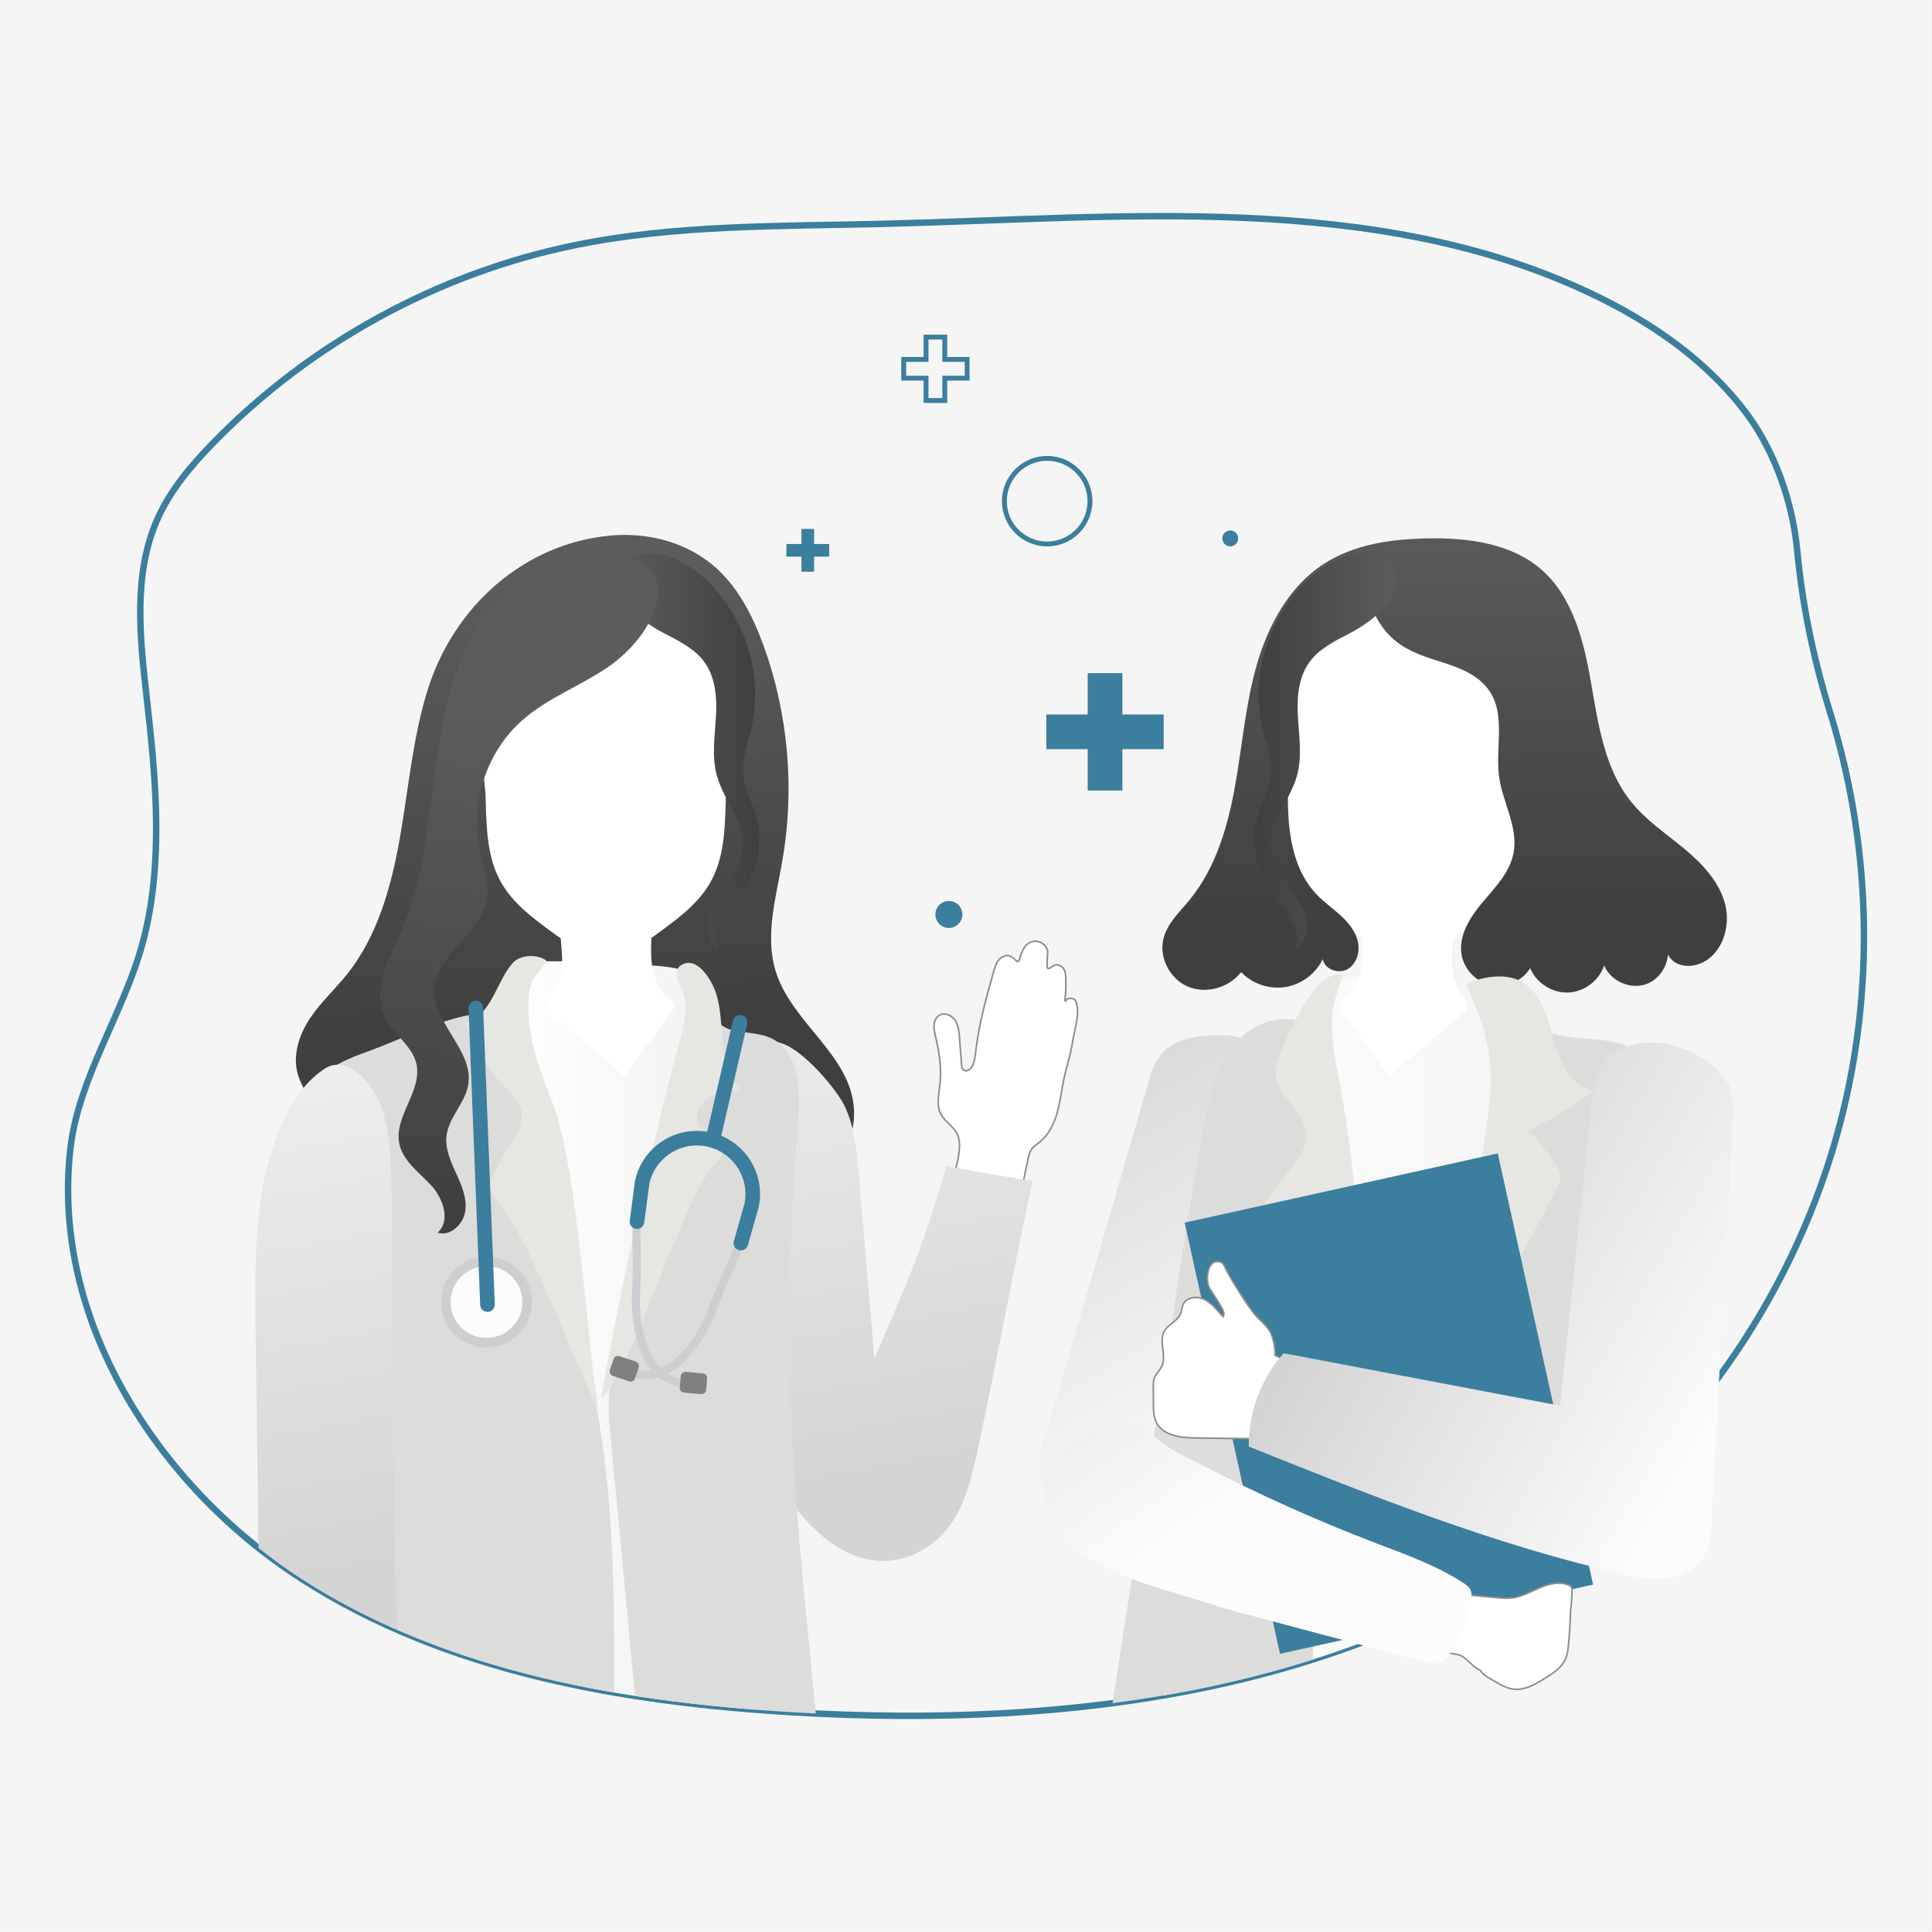 <?xml version="1.0" encoding="utf-8"?>
<!-- Generator: Adobe Illustrator 27.5.0, SVG Export Plug-In . SVG Version: 6.00 Build 0)  -->
<svg version="1.1" xmlns="http://www.w3.org/2000/svg" xmlns:xlink="http://www.w3.org/1999/xlink" x="0px" y="0px"
	 viewBox="0 0 1200 1200" style="enable-background:new 0 0 1200 1200;" xml:space="preserve">
<rect x="0" y="0" width="1200" height="1200" fill="#333333" stroke="none"/>
<g id="Background">
	<rect x="0" y="0" style="fill:#F5F5F5;stroke:#F2F2F2;stroke-miterlimit:10;" width="1200" height="1200"/>
</g>
<g id="Graphic_Elements">
	<g>
		<path style="fill:none;stroke:#3B7E9E;stroke-width:4;stroke-miterlimit:10;" d="M1116.291,342.059
			c3.183,34.041,10.222,67.629,20.364,100.28c24.713,79.563,27.922,165.833,8.416,246.867
			c-24.371,101.247-84.038,193.637-166.297,257.499c-134.501,104.421-315.854,126.92-485.833,116.851
			c-106.591-6.314-215.917-25.16-305.697-82.961C97.466,922.793,31.193,818.752,43.812,712.723
			c5.24-44.032,33.596-84.707,44.945-127.572c13.034-49.229,8.101-101.228,2.355-151.827c-4.247-37.395-8.585-76.928,6.836-111.259
			c7.978-17.761,20.79-32.899,34.367-46.855c60.435-62.124,139.835-105.547,224.748-122.912
			c62.464-12.774,126.787-11.677,190.525-13.24c149.178-3.657,306.155-20.726,440.915,43.362
			c37.417,17.794,72.606,42.12,97.123,75.521C1102.174,280.486,1113.453,311.705,1116.291,342.059z"/>
		<g>
			
				<linearGradient id="SVGID_1_" gradientUnits="userSpaceOnUse" x1="802.04" y1="1025.809" x2="623.762" y2="773.759" gradientTransform="matrix(0.997 0.074 -0.074 0.997 65.246 -169.756)">
				<stop  offset="0" style="stop-color:#FCFCFC"/>
				<stop  offset="1" style="stop-color:#D4D4D4"/>
			</linearGradient>
			<path style="fill:url(#SVGID_1_);" d="M713.009,673.126c1.834-6.312,3.762-12.808,7.894-17.919
				c8.313-10.283,23.079-12.274,36.302-12.237c4.807,0.013,9.769,0.228,14.12,2.273c11.654,5.477,13.912,20.781,14.612,33.638
				c1.233,22.633,2.441,45.594-2.389,67.74c-2.687,12.317-7.196,24.15-11.69,35.929c-15.201,39.846-30.402,79.693-45.603,119.539
				c-3.424,8.975-7.225,18.458-14.987,24.117c-8.33,6.074-19.425,6.43-29.724,5.979c-8.087-0.354-16.339-1.103-23.734-4.395
				c-22.859-10.176-9.792-30.993-4.546-49.046c6.638-22.846,13.277-45.693,19.915-68.539
				C686.455,764.512,699.732,718.819,713.009,673.126z"/>
			<g>
				
					<linearGradient id="SVGID_00000137112201789690144850000010513225158651290791_" gradientUnits="userSpaceOnUse" x1="722.62" y1="828.831" x2="1007.102" y2="828.831">
					<stop  offset="0" style="stop-color:#FFFFFF"/>
					<stop  offset="1" style="stop-color:#F2F2F2"/>
				</linearGradient>
				<path style="fill:url(#SVGID_00000137112201789690144850000010513225158651290791_);" d="M1000.12,706.656
					c-2.786-7.833-6.601-15.466-12.436-21.388c-8.06-8.181-19.347-12.51-27.623-20.472c-11.789-11.342-16.151-28.703-27.686-40.304
					c-14.006-14.086-35.439-16.905-55.197-18.957c-20.964-2.177-46.673-2.143-57.532,15.92c-6.247,10.391-5.578,24.48-13.928,33.27
					c-9.7,10.21-24.428,4.246-34.487,11.776c-10.533,7.885-7.004,27.704-7.515,39.34c-5.11,116.367-12.668,234.007-41.096,347.255
					c93.144-15.993,181.808-48.673,256.155-106.393c2.909-2.259,5.783-4.563,8.635-6.892c1.312-41.68,6.42-83.553,12.842-124.609
					C1005.905,779.055,1012.38,741.129,1000.12,706.656z"/>
			</g>
			<g>
				<path style="fill:#DCDCDA;" d="M1040.128,889.184c7.457-72.213,2.769-145.687-14.041-216.316
					c-1.328-5.58-2.811-11.314-6.29-15.873c-9.608-12.593-28.523-10.699-44.233-12.72c-19.531-2.512-37.852-13.351-49.458-29.259
					c6.264,41.893-0.44,88.917-8.562,130.488c-13.505,69.123-46.714,135.731-42.294,206.021c1.054,16.762,4.257,33.305,7.492,49.786
					c0.206,1.049,0.413,2.099,0.619,3.148c33.673-15.607,65.689-34.677,95.414-57.754
					C1000.958,929.482,1021.48,910.17,1040.128,889.184z"/>
			</g>
			<g>
				<path style="fill:#DCDCDA;" d="M816.456,646.763c-0.022-2.489-0.079-5.111-1.35-7.252c-1.217-2.052-3.38-3.354-5.572-4.297
					c-15.488-6.664-34.173,1.829-44.389,15.243c-10.216,13.414-13.893,30.557-17.009,47.127
					c-4.735,25.175-8.812,50.469-12.836,75.767c-7.652,48.112-15.113,96.255-22.575,144.397c-7.24,46.71-14.479,93.42-21.718,140.13
					c42.426-5.568,84.161-14.346,124.31-27.096C820.419,902.681,816.456,775.112,816.456,646.763z"/>
			</g>
			<path style="fill:#E6E6E3;" d="M827.432,630.753c-0.908,13.983,2.058,27.887,4.612,41.666
				c13.531,72.992,15.847,147.703,12.573,221.866c-12.22-47.324-31.689-92.769-57.517-134.264c-1.749-2.81-3.602-5.955-3.007-9.211
				c0.369-2.019,1.637-3.74,2.87-5.381c5.374-7.154,10.747-14.307,16.121-21.461c3.892-5.181,7.941-10.775,8.312-17.244
				c0.898-15.653-19.465-26.115-19.265-41.792c0.061-4.836,2.149-9.386,4.196-13.768c5.593-11.972,20.488-48.909,37.513-45.867
				C831.797,613.597,828.024,621.649,827.432,630.753z"/>
			<path style="fill:#FFFFFF;" d="M901.825,592.323c-0.521,8.996,0.349,18.867,6.028,25.491c1.602,1.868,3.675,3.725,3.72,6.268
				c0.045,2.536-1.967,4.479-3.806,6.047c-15.033,12.824-30.067,25.648-45.1,38.472c-9.859-13.843-19.718-27.686-29.578-41.529
				c-0.49-0.688-0.998-1.422-1.095-2.284c-0.223-1.986,1.694-3.349,3.225-4.466c6.133-4.475,9.439-12.415,10.589-20.325
				c1.15-7.91,0.443-15.983,0.203-23.991c-0.15-5.02,0.329-10.953,4.297-13.551c2.277-1.491,5.116-1.423,7.781-1.309
				c11.259,0.481,22.518,0.962,33.777,1.443c6.195,0.265,10.318,0.26,10.895,7.476C903.356,577.52,902.255,584.9,901.825,592.323z"
				/>
			<path style="fill:#FFFFFF;" d="M797.905,445.52c-0.114-7.845,0.063-15.678,0.821-23.49c2.202-22.672,10-45.846,26.247-60.076
				c11.506-10.077,26.464-14.84,41.189-14.748c2.832,0.018,5.655,0.21,8.463,0.555c2.807-0.345,5.631-0.538,8.463-0.555
				c14.725-0.092,29.684,4.671,41.189,14.748c16.247,14.23,24.045,37.404,26.247,60.076c0.759,7.812,0.936,15.646,0.821,23.491
				c0.159,15.704-0.15,31.573-2.055,47.116c-0.515,18.277-0.394,37.36-8.512,53.251c-7.209,14.112-19.912,23.627-32.169,32.625
				c-9.849,7.231-20.641,14.761-32.476,14.023c-0.505-0.031-1.008-0.079-1.508-0.14c-0.5,0.061-1.003,0.108-1.508,0.14
				c-11.834,0.737-22.626-6.793-32.476-14.023c-12.258-8.998-24.961-18.514-32.169-32.625c-8.118-15.891-7.997-34.974-8.512-53.251
				C798.055,477.095,797.746,461.225,797.905,445.52z"/>
			
				<linearGradient id="SVGID_00000011018278578131782220000007468536445623675551_" gradientUnits="userSpaceOnUse" x1="896.413" y1="311.816" x2="897.268" y2="575.266">
				<stop  offset="0" style="stop-color:#5C5C5C"/>
				<stop  offset="1" style="stop-color:#3F3F3F"/>
			</linearGradient>
			<path style="fill:url(#SVGID_00000011018278578131782220000007468536445623675551_);" d="M896.67,411.646
				c11.1,3.452,22.638,8.381,28.889,18.182c9.618,15.081,3.109,34.916,5.561,52.635c2.222,16.057,12.029,31.432,8.975,47.352
				c-2.294,11.959-11.355,21.242-19.2,30.555c-7.845,9.313-15.201,20.841-13.043,32.825c1.651,9.169,9.337,16.942,18.487,18.696
				c9.15,1.754,19.166-2.624,24.091-10.532c3.798,9.181,13.637,15.498,23.566,15.129c9.928-0.369,19.272-7.398,22.378-16.836
				c4.054,9.852,16.551,15.256,26.506,11.461c9.955-3.795,15.683-16.147,12.15-26.198c-1.495,4.92,1.32,10.507,5.777,13.071
				c4.458,2.564,10.109,2.432,14.913,0.599c13.658-5.213,19.456-22.639,15.832-36.801s-14.291-25.407-25.547-34.734
				c-11.257-9.327-23.64-17.571-32.821-28.948c-16.522-20.473-20.435-47.991-24.935-73.912c-4.5-25.921-11.272-53.56-31.217-70.715
				c-18.683-16.07-45.072-19.44-69.712-19.077c-22.778,0.336-46.421,3.584-65.463,16.088
				c-21.377,14.037-34.296,38.114-41.321,62.704c-7.025,24.59-8.983,50.3-13.503,75.471c-4.52,25.171-12.023,50.656-28.262,70.412
				c-6.136,7.465-13.672,14.429-16.098,23.783c-3.071,11.842,3.991,25.274,15.279,29.991c11.288,4.717,25.426,0.624,32.927-9.04
				c6.946,7.271,17.558,10.848,27.489,9.263c9.931-1.584,18.903-8.284,23.242-17.356c1.052,6.43,9.794,9.48,15.433,6.216
				c5.639-3.264,7.782-10.765,6.341-17.12c-1.441-6.354-5.766-11.678-10.566-16.085s-10.197-8.156-14.728-12.839
				c-17.192-17.768-18.866-45.111-17.969-69.819c0.742-20.459,2.555-40.879,5.427-61.149c1.968-13.886,4.604-28.148,12.334-39.85
				c9.795-14.827,26.25-24.113,35.07-5.375C862.561,400.102,875.881,405.181,896.67,411.646z"/>
			
				<linearGradient id="SVGID_00000088855577219066716620000009756841720003156634_" gradientUnits="userSpaceOnUse" x1="3087.892" y1="466.947" x2="3175.747" y2="466.947" gradientTransform="matrix(-1 0 0 1 3954.919 0)">
				<stop  offset="0" style="stop-color:#5C5C5C"/>
				<stop  offset="1" style="stop-color:#3F3F3F"/>
			</linearGradient>
			<path style="fill:url(#SVGID_00000088855577219066716620000009756841720003156634_);" d="M838.147,393.463
				c-8.515,4.373-17.366,8.816-23.276,15.801c-8.437,9.972-9.431,23.363-8.717,35.822c0.714,12.459,2.777,25.171-0.731,37.25
				c-4.487,15.45-17.896,29.301-16.031,45.171c0.898,7.64,5.318,14.56,9.88,21.086c4.561,6.525,9.445,13.082,11.462,20.552
				c2.017,7.47,0.552,16.223-5.983,21.252c2.129-6.371,0.183-13.316-3.163-19.26c-3.346-5.944-8.026-11.206-11.84-16.923
				c-9.009-13.505-12.995-29.955-9.061-45.26c2.387-9.287,7.568-18.011,8.505-27.501c0.992-10.052-2.862-19.907-5.103-29.799
				c-6.958-30.703,2.379-64.005,24.735-88.221c10.687-11.575,39.022-30.254,53.797-12.826
				C877.034,367.608,852.718,385.979,838.147,393.463z"/>
			<path style="fill:#E6E6E3;" d="M944.038,609.175c12.891,6.289,17.065,22.207,20.796,36.056
				c3.731,13.85,10.737,29.61,24.838,32.237c-12.473,9.574-25.949,17.842-40.135,24.624c5.995,6.586,11.519,13.602,16.514,20.975
				c1.407,2.077,2.812,4.289,3.072,6.784c0.32,3.077-1.144,6.027-2.567,8.774c-31.868,61.535-63.737,123.069-95.606,184.604
				c8.523-33.206,17.045-66.411,25.568-99.617c11.751-45.783,23.537-91.76,28.581-138.757c3.167-29.514-3.189-47.756-14.474-73.479
				C920.315,606.717,933.917,604.237,944.038,609.175z"/>
			
				<rect x="762.401" y="734.561" transform="matrix(0.977 -0.216 0.216 0.977 -167.709 206.425)" style="fill:#3B7E9E;" width="199.045" height="274.095"/>
			<path style="fill:#FFFFFF;stroke:#8D8F8C;stroke-miterlimit:10;" d="M976.42,988.147c0.029-0.776,0.047-1.598-0.339-2.272
				c-0.394-0.688-1.139-1.094-1.871-1.399c-5.614-2.341-12.08-0.737-17.68,1.638c-5.6,2.374-11.008,5.528-17.035,6.349
				c-3.494,0.476-7.042,0.14-10.553-0.197c-4.29-0.411-8.581-0.823-12.871-1.234c-0.952-0.091-1.939-0.179-2.843,0.135
				c-1.175,0.408-2.019,1.425-2.772,2.415c-4.832,6.353-8.533,13.557-10.926,21.169c-0.732,2.327-3.311,8.23-1.764,10.443
				c1.497,2.141,7.296,1.904,9.642,3.147c3.897,2.065,6.568,5.905,10.31,8.24c0.517,0.323,1.053,0.608,1.599,0.867
				c2.113,3.275,6.693,5.368,10.012,7.366c3.48,2.094,7.205,4.025,11.249,4.394c6.56,0.6,12.705-2.945,18.336-6.362
				c5.435-3.298,11.205-6.977,13.623-12.857c1.064-2.586,1.383-5.409,1.653-8.193c0.684-7.048,1.102-14.121,1.285-21.199
				C976.083,996.495,976.267,992.276,976.42,988.147z"/>
			
				<linearGradient id="SVGID_00000126322951839072404410000006338354482642931121_" gradientUnits="userSpaceOnUse" x1="765.079" y1="940.424" x2="586.801" y2="688.375">
				<stop  offset="0" style="stop-color:#FCFCFC"/>
				<stop  offset="1" style="stop-color:#D4D4D4"/>
			</linearGradient>
			<path style="fill:url(#SVGID_00000126322951839072404410000006338354482642931121_);" d="M913.486,987.728
				c-0.792-1.955-2.619-3.267-4.383-4.423c-16.73-10.963-35.809-17.677-54.489-24.828c-36.469-13.961-72.157-29.961-106.844-47.895
				c-8.368-4.326-17.27-8.36-25.059-13.684c-4.629-3.164-8.608-8.232-13.815-10.439c-14.503-6.145-34.355,3.991-45.535,12.914
				c-6.223,4.967-11.845,11.143-14.244,18.735c-5.325,16.858,6.752,34.467,20.933,45.024c26.234,19.529,59.841,25.272,90.732,36.012
				l127.539,33.923c2.194,0.159,4.474,0.284,6.521-0.523c2.504-0.987,4.28-3.214,5.815-5.425
				c7.045-10.145,11.588-22.014,13.118-34.27C913.99,991.133,914.136,989.331,913.486,987.728z"/>
			<path style="fill:#FFFFFF;stroke:#8D8F8C;stroke-miterlimit:10;" d="M802.011,846.408c-3.427-1.362-6.785-2.895-10.069-4.572
				c0.325-4.117-1.296-11.174-2.619-13.874c-2.225-4.54-6.754-7.826-9.99-11.589c-4.267-4.961-15.825-23.381-18.522-29.344
				c-0.423-0.935-0.872-1.903-1.667-2.552c-0.913-0.745-2.159-0.955-3.336-0.899c-5.478,0.263-7.036,10.219-5.085,15.344
				c1.124,2.953,10.064,14.41,9.467,17.513c-0.092,0.478-0.265,0.926-0.472,1.363c-0.589-0.62-1.178-1.239-1.754-1.872
				c-3.209-3.525-6.378-7.371-10.777-9.205c-4.399-1.835-10.463-0.751-12.38,3.613c-0.77,1.752-0.771,3.755-1.464,5.539
				c-1.816,4.678-7.69,6.528-10.164,10.894c-3.619,6.388,1.51,14.916-1.487,21.618c-1.26,2.819-3.838,4.947-4.812,7.877
				c-0.544,1.635-0.542,3.395-0.534,5.119c0.015,3.437,0.029,6.874,0.044,10.311c0.017,4.073,0.076,8.324,1.952,11.94
				c4.271,8.236,15.363,9.408,24.641,9.525c13.291,0.167,26.582,0.334,39.873,0.501c2.775,0.035,4.982-0.861,7.224-2.497
				c2.242-1.636,3.789-4.035,5.204-6.423c3.367-5.681,6.32-11.725,7.487-18.224C803.938,860.016,805.633,851.93,802.011,846.408z"/>
			
				<linearGradient id="SVGID_00000168103982310301559720000005611752927008913810_" gradientUnits="userSpaceOnUse" x1="1079.636" y1="872.047" x2="860.806" y2="745.705">
				<stop  offset="0" style="stop-color:#FCFCFC"/>
				<stop  offset="1" style="stop-color:#D4D4D4"/>
			</linearGradient>
			<path style="fill:url(#SVGID_00000168103982310301559720000005611752927008913810_);" d="M1072.348,671.428
				c-8.062-12.216-22.066-19.295-35.988-22.748c-11.853-3.263-32.285,0.515-39.032,9.435c-6.748,8.92-8.161,20.821-9.329,32.074
				c-6.331,60.972-12.663,121.945-18.994,182.917c-57.234-10.866-114.469-21.732-171.703-32.597
				c-13.988,15.556-21.906,36.771-21.645,57.994c76.069,30.507,152.514,61.132,232.238,79.128
				c9.057,2.044,18.337,3.934,27.544,2.815c9.208-1.118,18.477-5.731,23.141-14.003c3.598-6.382,4.078-14.07,4.471-21.443
				c4.416-82.869,8.831-165.738,13.247-248.607C1076.755,687.812,1077.035,678.53,1072.348,671.428z"/>
		</g>
		<g>
			<g>
				<path style="fill:#3B7E9E;" d="M588.326,250.271h-14.658v-13.875h-13.875v-14.658h13.875v-13.875h14.658v13.875h13.875v14.658
					h-13.875V250.271z M576.689,247.249h8.615v-13.875h13.875v-8.615h-13.875v-13.875h-8.615v13.875h-13.875v8.615h13.875V247.249z"
					/>
			</g>
			<polygon style="fill:#3B7E9E;" points="722.787,443.789 697.118,443.789 697.118,418.121 675.59,418.121 675.59,443.789 
				649.922,443.789 649.922,465.317 675.59,465.317 675.59,490.985 697.118,490.985 697.118,465.317 722.787,465.317 			"/>
			<polygon style="fill:#3B7E9E;" points="488.439,345.737 497.804,345.737 497.804,355.103 505.659,355.103 505.659,345.737 
				515.025,345.737 515.025,337.882 505.659,337.882 505.659,328.517 497.804,328.517 497.804,337.882 488.439,337.882 			"/>
			<g>
				<path style="fill:#3B7E9E;" d="M650.415,339.382c-15.492,0-28.096-12.604-28.096-28.096c0-15.493,12.604-28.097,28.096-28.097
					c15.492,0,28.096,12.604,28.096,28.097C678.511,326.778,665.907,339.382,650.415,339.382z M650.415,286.211
					c-13.826,0-25.074,11.249-25.074,25.076c0,13.826,11.249,25.074,25.074,25.074c13.826,0,25.075-11.249,25.075-25.074
					C675.489,297.459,664.24,286.211,650.415,286.211z"/>
			</g>
			
				<ellipse transform="matrix(0.973 -0.23 0.23 0.973 -114.797 150.61)" style="fill:#3B7E9E;" cx="589.366" cy="568.28" rx="8.37" ry="8.37"/>
			<path style="fill:#3B7E9E;" d="M759.219,334.425c0,2.719,2.204,4.923,4.923,4.923c2.719,0,4.923-2.204,4.923-4.923
				c0-2.719-2.204-4.923-4.923-4.923C761.423,329.502,759.219,331.706,759.219,334.425z"/>
		</g>
		<g>
			
				<linearGradient id="SVGID_00000069379099908745990350000005271739452524098200_" gradientUnits="userSpaceOnUse" x1="328.071" y1="358.987" x2="351.691" y2="640.855">
				<stop  offset="0" style="stop-color:#5C5C5C"/>
				<stop  offset="1" style="stop-color:#3F3F3F"/>
			</linearGradient>
			<path style="fill:url(#SVGID_00000069379099908745990350000005271739452524098200_);" d="M265.392,429.219
				c-9.041,29.326-11.639,60.376-16.937,90.719c-5.298,30.343-13.827,61.146-32.536,84.742
				c-7.536,9.505-16.587,17.651-23.351,27.792c-6.764,10.14-11.098,23.223-7.508,35.054c2.497,8.23,8.663,15.53,8.154,24.162
				c-0.435,7.369-5.66,13.331-8.015,20.277c-3.727,10.99,0.266,23.663,7.555,32.405c7.288,8.742,17.382,14.22,27.492,18.795
				c78.913,35.709,170.911,26.736,250.783-6.476c14.502-6.03,28.994-13.005,40.525-24.131c11.531-11.126,19.826-27.099,18.87-43.624
				c-1.957-33.833-38.785-53.528-48.662-85.756c-6.759-22.053,0.214-45.799,4.189-68.605c7.713-44.251,3.722-90.741-11.399-132.776
				c-6.43-17.874-15.126-35.358-28.639-47.999c-17.96-16.801-43.098-23.368-66.928-21.14
				C326.012,337.608,281.786,376.045,265.392,429.219z"/>
			<path style="fill:#FFFFFF;stroke:#8D8F8C;stroke-miterlimit:10;" d="M595.178,719.073c0.805-4.955,1.559-10.288-0.666-14.788
				c-2.371-4.794-7.655-7.607-10.12-12.354c-2.904-5.594-1.242-12.32-0.559-18.586c1.069-9.803-0.462-19.711-2.692-29.316
				c-0.557-2.401-1.163-4.841-0.98-7.299c0.183-2.458,1.304-4.99,3.448-6.206c3.27-1.855,7.64,0.125,9.693,3.274
				c2.053,3.149,2.392,7.077,2.672,10.826c0.405,5.42,0.811,10.841,1.216,16.261c0.109,1.452,0.347,3.127,1.592,3.882
				c1.756,1.065,3.963-0.579,4.969-2.369c1.643-2.922,1.956-6.377,2.341-9.707c1.929-16.696,6.48-32.963,11.056-49.135
				c0.728-2.571,1.497-5.223,3.197-7.284c1.699-2.062,4.595-3.387,7.098-2.452c0.98,0.366,2.867,2.04,3.607,2.78
				c1.996,1.996,1.996-0.998,3.204-4.014c0.604-1.506,1.285-2.99,2.166-4.353c1.638-2.534,4.82-3.972,7.804-3.527
				c2.984,0.445,5.608,2.75,6.434,5.652c0.422,1.481-1.193,11.231,0.348,11.231c1.996,0,3.991-3.991,8.026-1.476
				c2.13,1.328,2.814,4.022,2.897,6.53c0.129,3.911,0.053,2.929,0.058,7.686c0.003,2.339-1.052,9.309-0.005,7.216
				c0.998-1.996,4.989-1.996,5.987,0c3.407,6.814-0.705,18.349-1.851,25.88c-1.146,7.531-3.606,14.796-5.207,22.243
				c-1.526,7.101-2.272,14.372-4.235,21.365c-1.963,6.993-5.318,13.871-11.005,18.388c-1.597,1.268-3.38,2.357-4.638,3.962
				c-1.607,2.051-2.173,4.704-2.695,7.256c-0.98,4.796-1.959,9.592-2.939,14.388c-0.325,1.591-0.7,3.279-1.848,4.428
				c-1.67,1.672-4.346,1.636-6.703,1.454c-9.341-0.72-19.012-1.619-28.147-3.777C589.751,735.018,594.043,726.058,595.178,719.073z"
				/>
			
				<linearGradient id="SVGID_00000128449599608978564810000011502668629420362647_" gradientUnits="userSpaceOnUse" x1="483.796" y1="426.708" x2="572.935" y2="910.314">
				<stop  offset="0" style="stop-color:#FCFCFC"/>
				<stop  offset="1" style="stop-color:#D4D4D4"/>
			</linearGradient>
			<path style="fill:url(#SVGID_00000128449599608978564810000011502668629420362647_);" d="M587.844,724.414
				c-14.245,48.977-24.31,72.562-44.737,119.3c-3.26-38.356-6.52-76.713-9.779-115.069c-1.237-14.558-2.588-29.528-9.181-42.566
				c-5.444-10.765-30.102-40.214-44.153-38.832c-12.097,1.19-4.24,47.326-4.014,58.779c0.947,47.938-1.474,95.943-7.252,143.54
				c-1.58,13.013-3.401,26.297-0.738,39.133c2.587,12.468,9.243,23.679,16.272,34.297c15.147,22.883,36.37,46.264,63.811,46.501
				c15.4,0.133,30.414-7.687,40.099-19.66c11.095-13.717,15.186-31.639,18.956-48.874c11.73-53.625,22.486-113.712,34.216-167.337
				L587.844,724.414z"/>
			<g>
				
					<linearGradient id="SVGID_00000097483416095695255930000009250217674686165923_" gradientUnits="userSpaceOnUse" x1="192.488" y1="839.431" x2="469.766" y2="839.431">
					<stop  offset="0" style="stop-color:#FFFFFF"/>
					<stop  offset="1" style="stop-color:#F2F2F2"/>
				</linearGradient>
				<path style="fill:url(#SVGID_00000097483416095695255930000009250217674686165923_);" d="M447.055,692.832
					c-12.859-31.878-48.977-85.986-89.513-74.319c-42.151,12.131-91.598,33.323-120.912,66.854
					c-24.238,27.725-35.62,64.564-40.559,101.057c-9.062,66.963,1.37,135.512,5.976,203.222
					c80.205,46.854,174.384,65.103,267.718,72.322c-2.266-86.745-4.533-173.49-6.799-260.235
					C462.003,764.851,460.857,727.048,447.055,692.832z"/>
			</g>
			<g>
				<path style="fill:#DCDCDA;" d="M490.06,823.034c0.001-42.396,2.466-84.757,5.746-127.026c1.47-18.947,0.664-42.51-16.368-50.94
					c-7.604-3.764-16.567-3.221-24.801-5.267c-11.995-2.98-13.681-16.547-20.803-4.393c-5.913,10.092-6.09,29.584-8.478,41.152
					c-5.748,27.846-11.497,55.692-17.245,83.538c-5.268,25.517-10.585,51.2-20.396,75.337c-3.066,7.543-6.583,14.975-8.314,22.931
					c-2.332,10.719-1.313,21.847-0.283,32.769c5.101,54.085,10.202,108.17,15.303,162.254c32.668,5.086,65.724,8.223,98.522,10.166
					c4.588,0.272,9.186,0.515,13.79,0.738c-0.897-9.129-1.794-18.257-2.691-27.386C497.053,965.776,490.058,894.508,490.06,823.034z
					"/>
			</g>
			
				<linearGradient id="SVGID_00000098928312675796535880000011333406268970234765_" gradientUnits="userSpaceOnUse" x1="309.517" y1="735.714" x2="445.065" y2="735.714">
				<stop  offset="0" style="stop-color:#FFFFFF"/>
				<stop  offset="1" style="stop-color:#F2F2F2"/>
			</linearGradient>
			<path style="fill:url(#SVGID_00000098928312675796535880000011333406268970234765_);" d="M445.064,618.645
				c-7.967-17.023-29.576-18.581-45.998-19.286c-21.96-0.943-43.816-3.041-65.829-2.053c-5.177,0.232-10.697,0.71-14.782,3.899
				c-4.682,3.654-6.29,9.88-8.938,15.196c5.396,32.146,12.774,64.226,18.17,96.372c9.279,55.283,16.231,112.98,44.118,161.607
				C397.804,791.356,425.212,703.349,445.064,618.645z"/>
			<path style="fill:#E6E6E3;" d="M421.001,651.119c-13.271,47.031-38.975,164.823-47.694,218.005
				c22.169-23.07,49.385-123.893,71.554-146.963c1.332-1.386,2.707-2.845,3.262-4.685c1.186-3.937-1.784-7.915-5.041-10.426
				c-3.256-2.511-7.151-4.552-9.07-8.189c-1.385-2.624-1.516-5.815-0.641-8.65c1.56-5.055,6.065-8.77,10.99-10.702
				c4.925-1.932,10.293-2.347,15.568-2.742c-8.288-8.365-10.459-20.907-11.399-32.645c-0.794-9.915-0.982-20.269-4.68-29.646
				c-2.488-6.309-10.013-18.653-18.417-16.062c-10.317,3.18-1.541,14.45-0.391,20.641
				C427.037,629.797,423.899,640.848,421.001,651.119z"/>
			<g>
				<path style="fill:#DCDCDA;" d="M372.181,883.475c-4.339-26.645-10.622-52.93-16.899-79.186
					c-11.46-47.932-22.929-95.863-34.379-143.797c-4.13-17.29-5.951-33.834-27.34-30.394c-21.766,3.501-44.561,15.585-65.3,23.059
					c-10.425,3.757-21.321,7.828-28.607,16.176c-8.986,10.297-10.644,24.902-11.636,38.532c-5.759,79.1-2.747,158.754-11.214,237.61
					c-0.923,8.599-2.007,17.21-3.248,25.81c4.496,3.22,9.058,6.33,13.687,9.31c58.48,37.65,125.255,58.764,194.164,70.659
					C381.729,995.124,381.194,938.828,372.181,883.475z"/>
			</g>
			<path style="fill:#E6E6E3;" d="M330.579,646.972c2.931,13.186,7.965,25.555,12.641,38.016
				c16.045,42.762,20.712,145.042,28.586,190.893c-16.406-31.716-41.135-103.884-63.151-130.415
				c-2.016-2.429-4.049-5.225-4.287-8.618c-0.249-3.557,1.53-6.819,3.234-9.764c3.814-6.591,7.627-13.182,11.441-19.773
				c2.596-4.486,5.302-9.409,5.07-14.839c-0.329-7.734-6.278-13.141-11.247-18.177c-9.328-9.453-18.65-25.671-23.797-38.868
				c7.188-1.51,12.701-8.384,16.716-15.6c4.016-7.216,7.161-15.243,12.326-21.349c4.662-5.511,15.019-6.172,21.372-1.862
				c-3.804,7.22-9.006,9.293-10.46,18.185C327.281,625.443,328.266,636.566,330.579,646.972z"/>
			<g>
				
					<linearGradient id="SVGID_00000092424412882788345800000003886582786395191195_" gradientUnits="userSpaceOnUse" x1="137.663" y1="490.508" x2="226.802" y2="974.113">
					<stop  offset="0" style="stop-color:#FCFCFC"/>
					<stop  offset="1" style="stop-color:#D4D4D4"/>
				</linearGradient>
				<path style="fill:url(#SVGID_00000092424412882788345800000003886582786395191195_);" d="M243.259,743.664
					c-0.165-19.254-0.463-39.323-6.514-56.397c-6.052-17.074-22.296-31.335-34.373-23.902c-19.59,12.057-32.7,40.619-38.546,70.648
					c-5.846,30.029-5.475,61.809-5.058,93.039c0.598,44.816,1.197,89.631,1.796,134.447c8.612,6.813,17.522,13.199,26.682,19.096
					c19.172,12.343,39.241,22.896,59.978,31.943c-1.266-18.549-1.982-37.119-2.14-55.573
					C244.475,885.865,243.867,814.764,243.259,743.664z"/>
			</g>
			<path style="fill:#FFFFFF;" d="M452.942,445.52c0.114-7.845-0.063-15.678-0.821-23.49c-2.202-22.672-9.999-45.846-26.247-60.076
				c-11.506-10.077-26.464-14.84-41.189-14.748c-2.832,0.018-5.655,0.21-8.463,0.555c-2.807-0.345-5.631-0.538-8.463-0.555
				c-14.725-0.092-29.684,4.671-41.189,14.748c-16.247,14.23-24.045,37.404-26.247,60.076c-0.759,7.812-0.936,15.646-0.821,23.491
				c-0.159,15.704,0.15,31.573,2.055,47.116c0.515,18.277,0.394,37.36,8.512,53.251c7.209,14.112,19.912,23.627,32.169,32.625
				c9.85,7.231,20.641,14.761,32.476,14.023c0.505-0.031,1.008-0.079,1.508-0.14c0.5,0.061,1.003,0.108,1.508,0.14
				c11.834,0.737,22.626-6.793,32.475-14.023c12.258-8.998,24.961-18.514,32.17-32.625c8.118-15.891,7.997-34.974,8.512-53.251
				C452.792,477.095,453.101,461.225,452.942,445.52z"/>
			
				<linearGradient id="SVGID_00000102509057764899739530000000905043858658552982_" gradientUnits="userSpaceOnUse" x1="383.82" y1="466.947" x2="471.674" y2="466.947">
				<stop  offset="0" style="stop-color:#5C5C5C"/>
				<stop  offset="1" style="stop-color:#3F3F3F"/>
			</linearGradient>
			<path style="fill:url(#SVGID_00000102509057764899739530000000905043858658552982_);" d="M412.7,393.463
				c8.515,4.373,17.366,8.816,23.276,15.801c8.437,9.972,9.431,23.363,8.717,35.822c-0.714,12.459-2.777,25.171,0.731,37.25
				c4.487,15.45,17.896,29.301,16.031,45.171c-0.898,7.64-5.318,14.56-9.88,21.086c-4.561,6.525-9.445,13.082-11.462,20.552
				c-2.017,7.47-0.552,16.223,5.983,21.252c-2.129-6.371-0.183-13.316,3.163-19.26c3.346-5.944,8.026-11.206,11.84-16.923
				c9.009-13.505,12.995-29.955,9.061-45.26c-2.387-9.287-7.568-18.011-8.505-27.501c-0.992-10.052,2.861-19.907,5.103-29.799
				c6.958-30.703-2.379-64.005-24.735-88.221c-10.686-11.575-39.022-30.254-53.797-12.826
				C373.813,367.608,398.129,385.979,412.7,393.463z"/>
			
				<linearGradient id="SVGID_00000052104204402844677070000006415037307945558418_" gradientUnits="userSpaceOnUse" x1="328.087" y1="443.566" x2="291.082" y2="759.29">
				<stop  offset="0" style="stop-color:#5C5C5C"/>
				<stop  offset="1" style="stop-color:#3F3F3F"/>
			</linearGradient>
			<path style="fill:url(#SVGID_00000052104204402844677070000006415037307945558418_);" d="M377.141,414.672
				c-16.978,11.501-36.783,18.812-52.263,32.261c-22.683,19.708-33.388,52.237-26.841,81.564c2.109,9.449,5.884,18.895,4.571,28.487
				c-3.056,22.34-31.831,35.279-32.64,57.813c-0.763,21.264,24.414,37.997,20.86,58.975c-1.918,11.32-12,20.067-13.464,31.455
				c-1.048,8.147,2.513,16.1,5.943,23.564s6.897,15.487,5.653,23.607c-1.244,8.12-9.338,15.711-17.172,13.242
				c8.284-7.314,3.499-21.278-3.994-29.4c-7.493-8.122-17.601-15.122-19.793-25.953c-3.42-16.893,14.543-32.882,10.598-49.66
				c-2.692-11.448-14.571-18.325-19.678-28.917c-8.037-16.67,2.592-35.7,10.012-52.653c12.52-28.607,16.055-60.191,19.995-91.168
				c3.94-30.977,8.644-62.582,23.148-90.237c14.504-27.654,40.785-51.06,71.889-53.827c14.809-1.317,44.601,2.921,44.683,22.539
				C408.729,385.803,392.101,404.538,377.141,414.672z"/>
			<path style="fill:#FFFFFF;" d="M349.022,592.323c0.521,8.996-0.349,18.867-6.028,25.491c-1.602,1.868-3.675,3.725-3.72,6.268
				c-0.045,2.536,1.967,4.479,3.806,6.047c15.033,12.824,30.067,25.648,45.1,38.472c9.859-13.843,19.718-27.686,29.578-41.529
				c0.49-0.688,0.999-1.422,1.095-2.284c0.223-1.986-1.694-3.349-3.225-4.466c-6.133-4.475-9.439-12.415-10.589-20.325
				c-1.15-7.91-0.443-15.983-0.204-23.991c0.15-5.02-0.329-10.953-4.296-13.551c-2.277-1.491-5.116-1.423-7.781-1.309
				c-11.259,0.481-22.518,0.962-33.777,1.443c-6.195,0.265-10.318,0.26-10.895,7.476C347.491,577.52,348.592,584.9,349.022,592.323z
				"/>
			<g>
				<g>
					<circle style="fill:#D0CDD0;" cx="302.184" cy="808.702" r="28.262"/>
					<circle style="fill:#FCFCFC;" cx="302.184" cy="808.702" r="22.284"/>
				</g>
				<g>
					<path style="fill:#3B7E9E;" d="M302.781,814.849c-2.422,0-4.43-1.914-4.526-4.354l-7.24-184.238
						c-0.098-2.501,1.849-4.608,4.35-4.707c2.514-0.135,4.608,1.85,4.707,4.351l7.24,184.238c0.098,2.501-1.849,4.608-4.351,4.707
						C302.901,814.849,302.841,814.849,302.781,814.849z"/>
				</g>
			</g>
			<g>
				<g>
					<g>
						<path style="fill:#D0CDD0;" d="M401.137,856.362c-4.257,0-8.155-0.938-11.278-2.53c-1.239-0.632-1.732-2.147-1.101-3.387
							c0.632-1.24,2.148-1.734,3.387-1.101c9.709,4.947,22.094,0.155,29.309-7.134c7.738-7.819,14.323-18.303,18.539-29.521
							c4.75-12.636,7.642-19.008,10.438-25.171c2.762-6.088,5.618-12.382,10.31-24.862c0.49-1.302,1.944-1.96,3.243-1.47
							c1.301,0.489,1.96,1.941,1.471,3.243c-4.75,12.636-7.642,19.008-10.438,25.171c-2.762,6.088-5.618,12.382-10.31,24.862
							c-4.461,11.865-11.447,22.978-19.672,31.291C417.499,853.367,408.744,856.362,401.137,856.362z"/>
					</g>
					<g>
						<path style="fill:#808080;" d="M380.637,854.595l10.136,3.373c1.515,0.504,3.151-0.315,3.655-1.83l2.259-6.789
							c0.504-1.514-0.315-3.151-1.83-3.655l-10.136-3.373c-1.514-0.504-3.151,0.315-3.655,1.83l-2.259,6.789
							C378.303,852.455,379.123,854.091,380.637,854.595z"/>
					</g>
					<g>
						<path style="fill:#D0CDD0;" d="M425.995,861.602c-9.593,0-21.966-6.514-27.789-21.385c-4.263-10.888-6.28-23.858-5.679-36.522
							c0.631-13.315,0.5-20.226,0.373-26.91c-0.129-6.766-0.262-13.764,0.379-27.249c0.066-1.389,1.276-2.448,2.634-2.396
							c1.39,0.066,2.462,1.245,2.396,2.634c-0.632,13.319-0.501,20.231-0.374,26.916c0.129,6.765,0.262,13.761-0.378,27.243
							c-0.568,11.972,1.329,24.206,5.339,34.448c3.74,9.552,13.231,18.878,24.09,18.153c1.406-0.076,2.585,0.965,2.675,2.351
							c0.09,1.388-0.964,2.586-2.351,2.675C426.879,861.588,426.439,861.602,425.995,861.602z"/>
					</g>
					<g>
						<path style="fill:#808080;" d="M435.477,865.911l-10.643-0.915c-1.59-0.137-2.769-1.537-2.632-3.127l0.613-7.128
							c0.137-1.59,1.537-2.769,3.127-2.632l10.643,0.915c1.59,0.137,2.769,1.537,2.632,3.127l-0.613,7.128
							C438.467,864.87,437.067,866.048,435.477,865.911z"/>
					</g>
				</g>
				<g>
					<path style="fill:#3B7E9E;" d="M460.181,776.629c-0.41,0-0.826-0.056-1.24-0.173c-2.408-0.685-3.806-3.191-3.122-5.599
						l6.602-23.242c3.264-16.248-7.248-32.158-23.499-35.511c-7.896-1.632-15.956-0.087-22.694,4.346
						c-6.692,4.403-11.283,11.133-12.941,18.963l-3.138,23.956c-0.326,2.483-2.612,4.232-5.082,3.906
						c-2.483-0.326-4.232-2.601-3.906-5.082l3.16-24.127c0.015-0.11,0.032-0.219,0.055-0.328c2.119-10.269,8.11-19.099,16.87-24.861
						c8.759-5.763,19.24-7.77,29.508-5.651c10.269,2.119,19.099,8.11,24.862,16.87c5.763,8.759,7.77,19.239,5.651,29.508
						c-0.023,0.108-0.049,0.216-0.079,0.323l-6.648,23.407C463.973,775.328,462.156,776.629,460.181,776.629z"/>
				</g>
				<g>
					<path style="fill:#3B7E9E;" d="M442.888,711.895c-0.339,0-0.684-0.038-1.028-0.118c-2.438-0.566-3.957-3.001-3.391-5.439
						l16.809-72.457c0.566-2.439,3.004-3.954,5.439-3.391c2.438,0.566,3.957,3.001,3.392,5.439L447.3,708.385
						C446.814,710.479,444.949,711.895,442.888,711.895z"/>
				</g>
			</g>
		</g>
	</g>
</g>
</svg>
